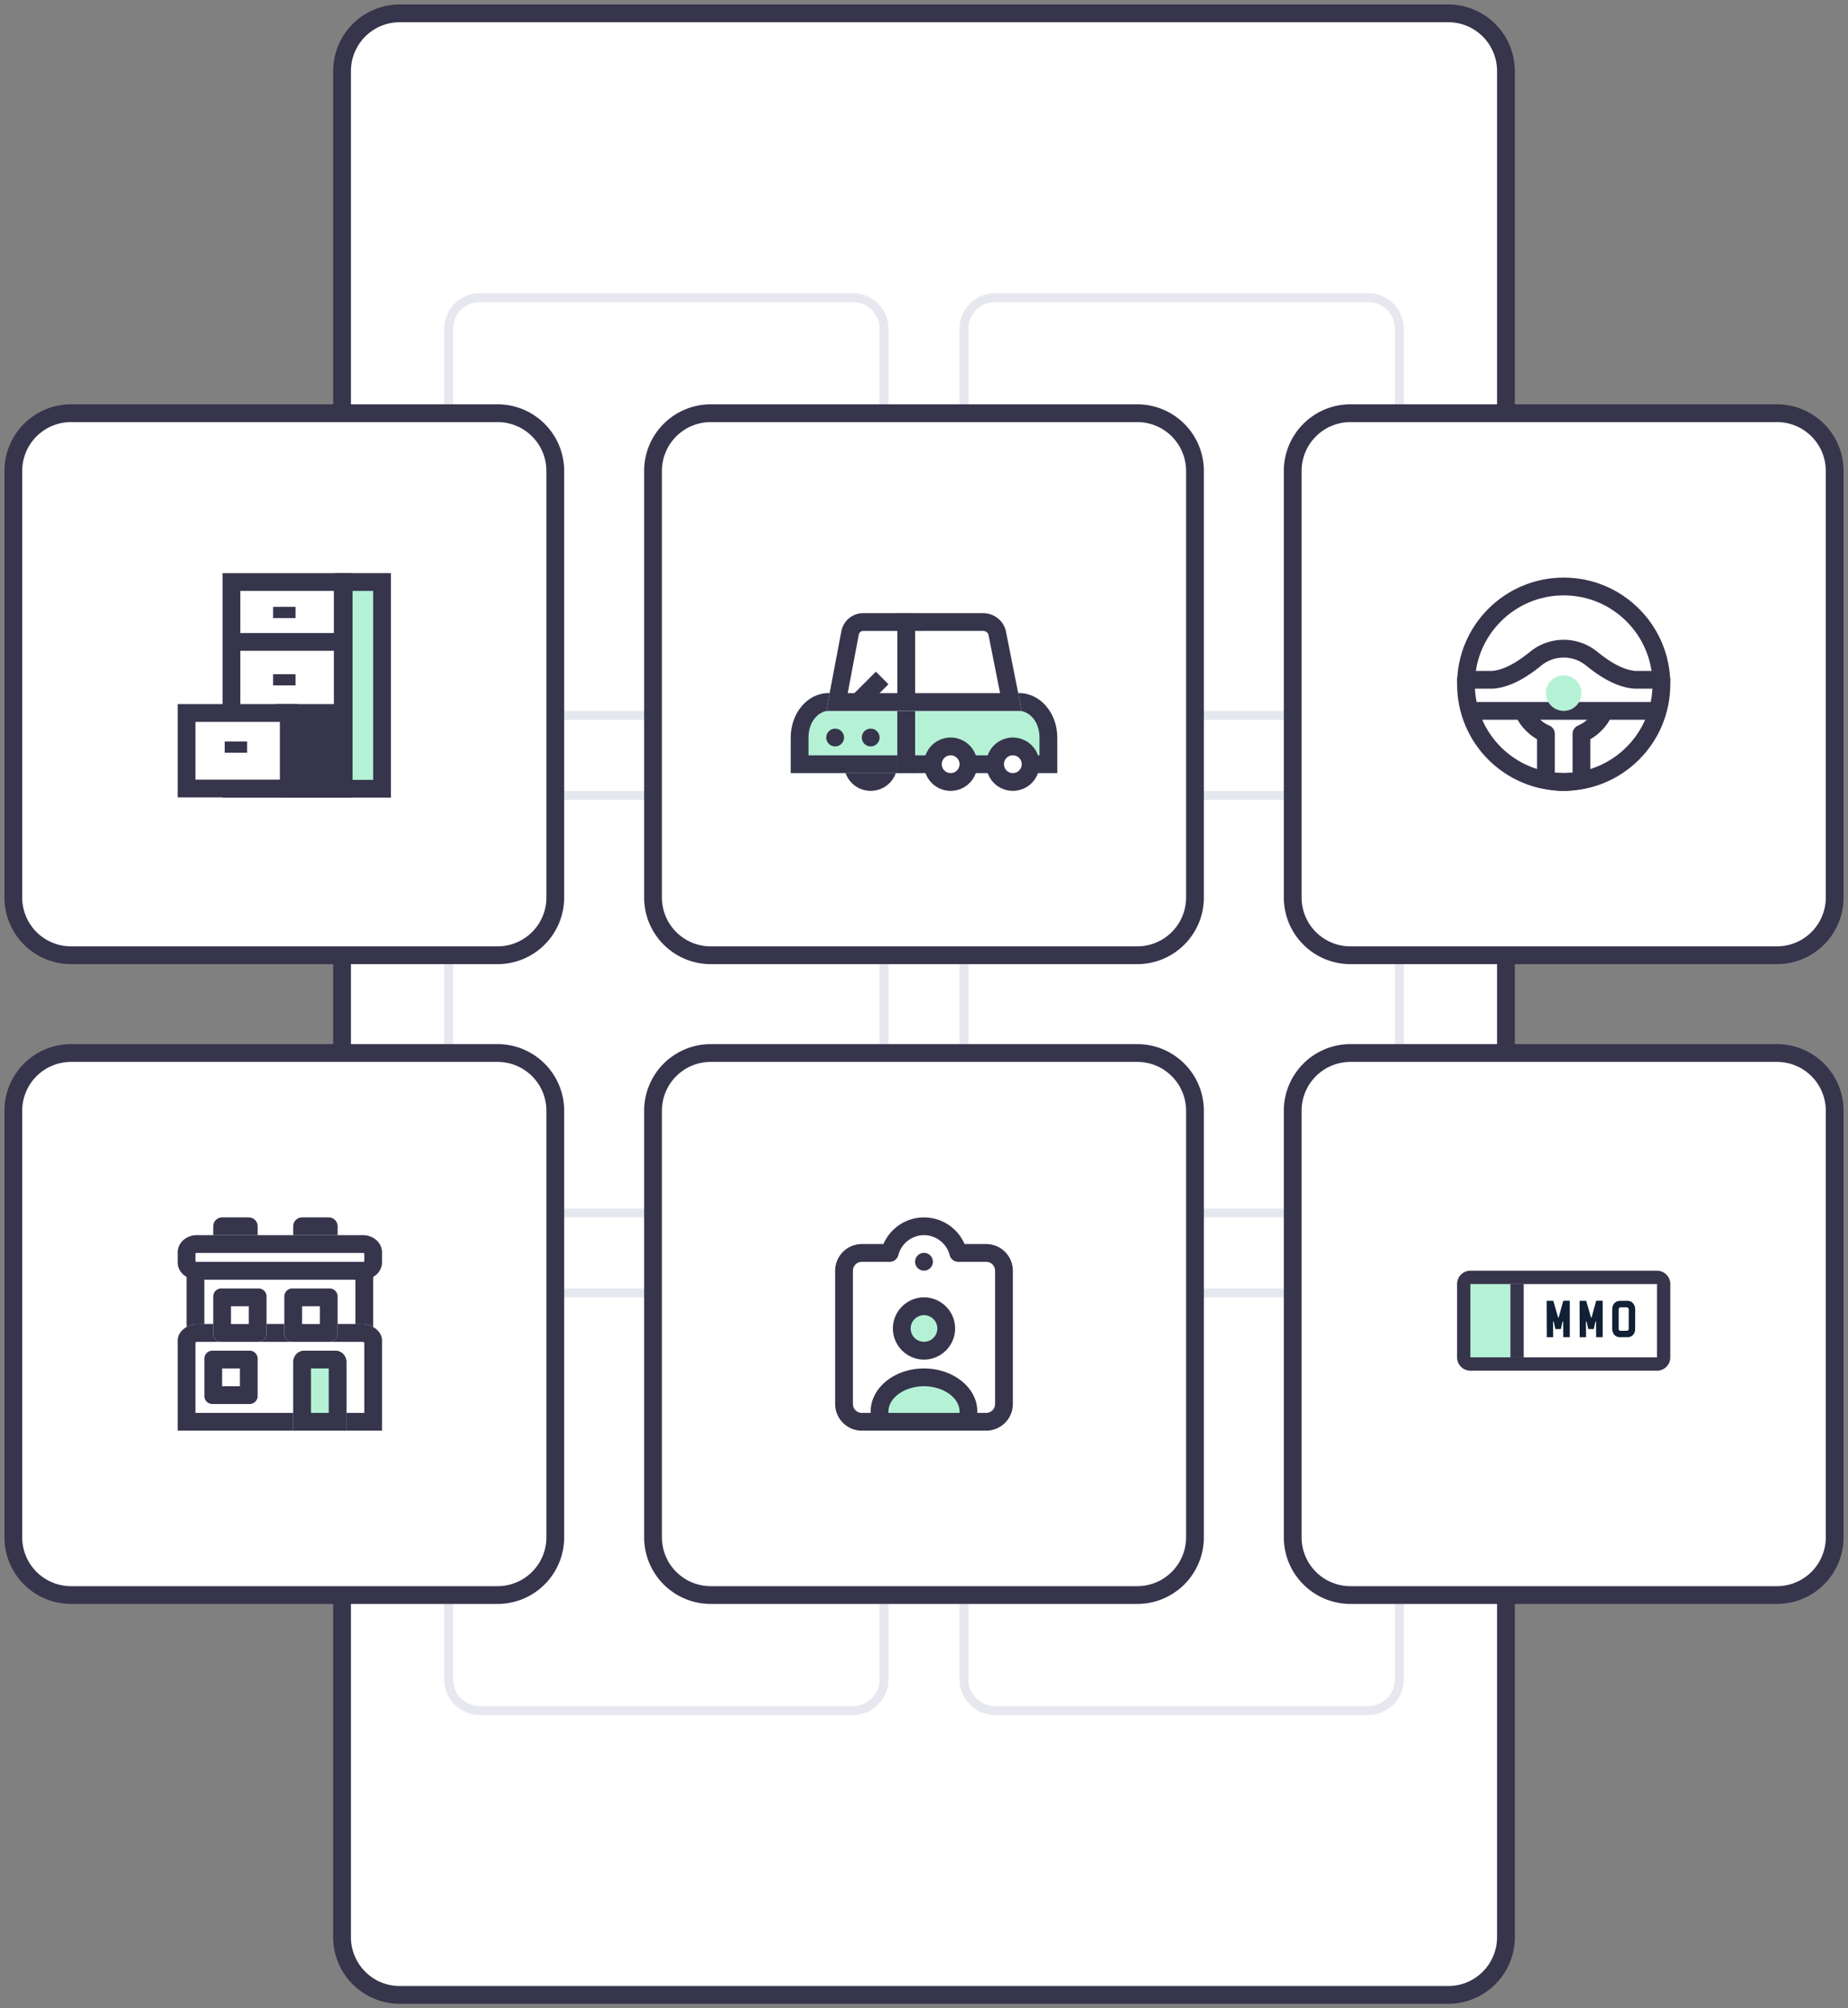 <svg xmlns="http://www.w3.org/2000/svg" width="208" height="226" fill="none"><rect width="100%" height="100%" fill="#808080" stroke="none"/><path fill="#fff" stroke="#36354c" stroke-width="2" d="M163 1.5H45A6.5 6.5 0 0 0 38.5 8v210a6.5 6.5 0 0 0 6.5 6.5h118a6.5 6.5 0 0 0 6.5-6.5V8a6.5 6.5 0 0 0-6.5-6.5z"/><g stroke="#e7e7f0"><path d="M96 33.5H54a3.5 3.5 0 0 0-3.5 3.5v40a3.5 3.5 0 0 0 3.5 3.5h42a3.5 3.5 0 0 0 3.5-3.5V37a3.5 3.5 0 0 0-3.5-3.5zM154 33.5h-42a3.5 3.5 0 0 0-3.5 3.5v40a3.5 3.5 0 0 0 3.5 3.5h42a3.5 3.5 0 0 0 3.5-3.5V37a3.5 3.5 0 0 0-3.5-3.5zM96 89.5H54a3.5 3.5 0 0 0-3.5 3.5v40a3.5 3.5 0 0 0 3.5 3.5h42a3.5 3.5 0 0 0 3.5-3.5V93a3.5 3.5 0 0 0-3.5-3.5zM96 145.5H54a3.5 3.5 0 0 0-3.5 3.5v40a3.5 3.5 0 0 0 3.5 3.5h42a3.5 3.5 0 0 0 3.5-3.5v-40a3.5 3.5 0 0 0-3.5-3.5zM154 89.5h-42a3.5 3.5 0 0 0-3.5 3.5v40a3.5 3.5 0 0 0 3.5 3.5h42a3.5 3.5 0 0 0 3.5-3.5V93a3.5 3.5 0 0 0-3.5-3.5zM154 145.5h-42a3.5 3.5 0 0 0-3.5 3.5v40a3.5 3.5 0 0 0 3.5 3.5h42a3.5 3.5 0 0 0 3.5-3.5v-40a3.5 3.5 0 0 0-3.5-3.5z"/></g><path fill="#fff" stroke="#36354c" stroke-width="2" d="M128 46.5H80a6.5 6.5 0 0 0-6.5 6.5v48a6.5 6.5 0 0 0 6.5 6.5h48a6.5 6.5 0 0 0 6.5-6.5V53a6.5 6.5 0 0 0-6.5-6.5z"/><path fill="#36354c" d="M101 86a3 3 0 1 1-6 0 3 3 0 0 1 6 0z"/><path fill="#b5f2d5" d="M89 83c0-2.761 1.9-5 4.242-5H103v9H89z"/><path fill="#36354c" fill-rule="evenodd" d="M101 80h-7.758C92.3 80 91 81.022 91 83v2h10zm-7.758-2C90.9 78 89 80.239 89 83v4h14v-9z" clip-rule="evenodd"/><path fill="#36354c" fill-rule="evenodd" d="M94 84a1 1 0 1 0 0-2 1 1 0 0 0 0 2zm4 0a1 1 0 1 0 0-2 1 1 0 0 0 0 2z" clip-rule="evenodd"/><path fill="#b5f2d5" d="M101 78h13.714c2.367 0 4.286 2.239 4.286 5v4h-18z"/><path fill="#36354c" fill-rule="evenodd" d="M114.714 80H103v5h14v-2c0-1.957-1.301-3-2.286-3zM101 78v9h18v-4c0-2.761-1.919-5-4.286-5z" clip-rule="evenodd"/><path fill="#36354c" d="M117 86a3 3 0 1 1-6 0 3 3 0 0 1 6 0zm-7 0a3 3 0 1 1-6 0 3 3 0 0 1 6 0z"/><path fill="#fff" d="M108 86a1 1 0 1 1-2 0 1 1 0 0 1 2 0zm7 0a1 1 0 1 1-2 0 1 1 0 0 1 2 0z"/><path fill="#fff" fill-rule="evenodd" d="M115 80h-14V69h9.644c1.259 0 2.34.864 2.578 2.06z" clip-rule="evenodd"/><path fill="#36354c" fill-rule="evenodd" d="M111.26 71.45c-.042-.216-.265-.45-.616-.45H103v7h9.563zm1.962-.39c-.238-1.196-1.319-2.06-2.578-2.06H101v11h14z" clip-rule="evenodd"/><path fill="#fff" d="M94.693 71.06A2.51 2.51 0 0 1 97.148 69H103v11H93z"/><path fill="#36354c" fill-rule="evenodd" d="M101 71h-3.852a.51.51 0 0 0-.49.431L95.414 78H101zm-8 9 1.693-8.94A2.51 2.51 0 0 1 97.148 69H103v11z" clip-rule="evenodd"/><path fill="#36354c" fill-rule="evenodd" d="m100 77-3 3-1.414-1.414 3-3z" clip-rule="evenodd"/><path fill="#fff" stroke="#36354c" stroke-width="2" d="M56 118.5H8a6.5 6.5 0 0 0-6.5 6.5v48a6.5 6.5 0 0 0 6.5 6.5h48a6.5 6.5 0 0 0 6.5-6.5v-48a6.5 6.5 0 0 0-6.5-6.5z"/><path fill="#fff" d="M21 142h21v9H21z"/><path fill="#36354c" fill-rule="evenodd" d="M40 144H23v5h17zm-19-2v9h21v-9z" clip-rule="evenodd"/><path fill="#fff" d="M20 150.862c0-1.028 1.053-1.862 2.352-1.862h18.296c1.299 0 2.352.834 2.352 1.862V161H20z"/><path fill="#36354c" fill-rule="evenodd" d="M22 151.072V159h19v-7.928a.815.815 0 0 0-.352-.072H22.352a.815.815 0 0 0-.352.072zm.352-2.072c-1.299 0-2.352.834-2.352 1.862V161h23v-10.138c0-1.028-1.053-1.862-2.352-1.862z" clip-rule="evenodd"/><path fill="#b5f2d5" d="M33 153.266c0-.699.55-1.266 1.227-1.266h3.546c.677 0 1.227.567 1.227 1.266V161h-6z"/><path fill="#36354c" fill-rule="evenodd" d="M35 154v5h2v-5zm-.773-2c-.677 0-1.227.567-1.227 1.266V161h6v-7.734c0-.699-.55-1.266-1.227-1.266z" clip-rule="evenodd"/><path fill="#fff" d="M23 152.9a.9.9 0 0 1 .9-.9h4.2a.9.9 0 0 1 .9.9v4.2a.9.9 0 0 1-.9.9h-4.2a.9.9 0 0 1-.9-.9z"/><path fill="#36354c" fill-rule="evenodd" d="M25 154v2h2v-2zm-1.1-2a.9.9 0 0 0-.9.9v4.2a.9.9 0 0 0 .9.9h4.2a.9.9 0 0 0 .9-.9v-4.2a.9.9 0 0 0-.9-.9z" clip-rule="evenodd"/><path fill="#fff" d="M24 145.9a.9.9 0 0 1 .9-.9h4.2a.9.9 0 0 1 .9.9v4.2a.9.9 0 0 1-.9.9h-4.2a.9.9 0 0 1-.9-.9z"/><path fill="#36354c" fill-rule="evenodd" d="M26 147v2h2v-2zm-1.1-2a.9.9 0 0 0-.9.9v4.2a.9.9 0 0 0 .9.9h4.2a.9.9 0 0 0 .9-.9v-4.2a.9.9 0 0 0-.9-.9z" clip-rule="evenodd"/><path fill="#fff" d="M32 145.9a.9.9 0 0 1 .9-.9h4.2a.9.9 0 0 1 .9.9v4.2a.9.9 0 0 1-.9.9h-4.2a.9.9 0 0 1-.9-.9z"/><path fill="#36354c" fill-rule="evenodd" d="M34 147v2h2v-2zm-1.1-2a.9.9 0 0 0-.9.9v4.2a.9.9 0 0 0 .9.9h4.2a.9.9 0 0 0 .9-.9v-4.2a.9.9 0 0 0-.9-.9z" clip-rule="evenodd"/><path fill="#fff" d="M21 140.965c0-.533.504-.965 1.125-.965h18.75c.621 0 1.125.432 1.125.965v1.071c0 .533-.504.964-1.125.964h-18.75c-.621 0-1.125-.431-1.125-.964z"/><path fill="#36354c" fill-rule="evenodd" d="M22 141.029v.943a.263.263 0 0 0 .125.028h18.75c.06 0 .1-.015.125-.028v-.943a.25.25 0 0 0-.125-.029h-18.75a.25.25 0 0 0-.125.029zm-2-.064c0-1.224 1.102-1.965 2.125-1.965h18.75c1.023 0 2.125.741 2.125 1.965v1.071c0 1.224-1.102 1.964-2.125 1.964h-18.75c-1.023 0-2.125-.74-2.125-1.964z" clip-rule="evenodd"/><path fill="#36354c" d="M24 138a1 1 0 0 1 1-1h3a1 1 0 0 1 1 1v1h-5zm9 0a1 1 0 0 1 1-1h3a1 1 0 0 1 1 1v1h-5z"/><path fill="#fff" stroke="#36354c" stroke-width="2" d="M200 118.5h-48a6.5 6.5 0 0 0-6.5 6.5v48a6.5 6.5 0 0 0 6.5 6.5h48a6.5 6.5 0 0 0 6.5-6.5v-48a6.5 6.5 0 0 0-6.5-6.5z"/><path fill="#b5f2d5" d="M165.5 144.5h4.5v8.25h-4.5z"/><path fill="#36354c" fill-rule="evenodd" d="M170 152.75v-8.25h1.5v8.25z" clip-rule="evenodd"/><path fill="#112035" d="m175.952 146.381.735-.006v4.107h-.738l-.009-1.704v-.006l-.003-.009v-.009l-.003-.006v-.012l-.003-.006v-.005l-.002-.003v-.003l-.003-.003-.003-.003-.003-.003h-.006l-.006-.003h-.003l-.006-.003-.006.003-.006.003-.003.006-.006.006-.006.008-.005.012-.003.012-.182.809h-.618l-.188-.806-.006-.012-.002-.006v-.006l-.006-.008-.003-.006-.003-.003-.006-.003-.003-.003-.006-.003h-.005l-.009.003-.006.003-.003.003-.003.003-.003.003-.003.003v.002l-.003.003v.009l-.002.006v.006l-.003.009v.009l-.003.012.015 1.707h-.719l-.015-4.098.748-.003.525 1.822v.006l.002.003v.006l.003.005v.006l.003.009.003.006.003.006.003.006.005.006.003.003.006.003h.006l.009.003h.015v-.003h.006l.003-.003.003-.003.003-.003.003-.003v-.003l.002-.006v-.006l.006-.009.003-.015.003-.005.003-.006zm3.703 0 .735-.006v4.107h-.738l-.009-1.704v-.006l-.003-.009v-.009l-.003-.006v-.012l-.003-.006v-.005l-.003-.003v-.003l-.003-.003-.003-.003-.003-.003h-.005l-.006-.003h-.003l-.006-.003-.006.003-.006.003-.002.006-.006.006-.006.008-.006.012-.003.012-.182.809h-.618l-.187-.806-.006-.012-.003-.006v-.006l-.006-.008-.003-.006-.003-.003-.005-.003-.003-.003-.006-.003h-.006l-.009.003-.006.003-.003.003-.003.003-.003.003-.003.003v.002l-.003.003v.009l-.003.006v.006l-.003.009v.009l-.003.012.015 1.707h-.717l-.015-4.098.747-.003.525 1.822v.006l.002.003v.006l.003.005v.006l.003.009.003.006.003.006.003.006.006.006.003.003.006.003h.005l.009.003h.015v-.003h.005l.003-.003.003-.003.003-.003.003-.003v-.003l.003-.006v-.006l.006-.009.003-.015.003-.005.003-.006zm4.154.299.032.037.012.018.015.021.015.018.011.02.012.018.009.02.012.02.008.021.012.021.009.023.008.024.012.022.009.024.009.027.008.024.009.026.006.026.006.023.006.027.006.026.003.027.003.026v.026l.003.027v.026l.003.03v.028l.003.027v.062l-.009 2.109v.053l-.003.053-.003.026-.003.011v.015l-.003.012v.015l-.003.011-.003.012-.003.012v.012l-.003.011-.003.012-.003.011-.003.003v.009l-.003.012h-.002v.011l-.009.021-.008.021-.006.023-.009.021-.011.022-.009.024-.009.024-.012.024-.006.011-.006.012-.003.006-.003.006-.006.011-.006.009-.008.011-.003.006-.003.006-.006.012-.003.003-.006.006-.005.009-.003.006-.003.006-.009.009-.006.005-.003.006-.005.009-.006.006-.003.003-.009.008-.003.006-.006.003-.009.009-.003.006-.006.005-.009.009-.017.015-.015.018-.02.017-.017.015-.003.003-.006.006-.009.006-.018.015-.012.007-.009.007-.008.008-.012.006-.009.006-.006.003-.005.003-.024.015-.011.006-.012.006-.024.011-.026.009-.012.006-.009.003-.006.003-.014.006-.012.003-.011.005-.015.003-.012.003-.012.006-.012.003-.008.003-.012.003h-.009l-.008.003-.009.003h-.009l-.009.002h-.008l-.006.003h-.068l-.017.003h-.018l-.855.006h-.077l-.015-.003h-.027l-.011-.003h-.015l-.015-.003h-.008l-.006-.003h-.015l-.005-.002h-.009l-.015-.003-.015-.003-.015-.003-.015-.003-.014-.003-.011-.003-.015-.003-.015-.006-.011-.002-.027-.009-.023-.012-.026-.009-.012-.005-.012-.006-.023-.012-.021-.015-.021-.012-.02-.015-.02-.014-.021-.015-.02-.015-.018-.014-.018-.017-.017-.015-.018-.018-.015-.015-.014-.017-.015-.015-.011-.015-.012-.017-.012-.017-.012-.018-.012-.018-.011-.017-.012-.021-.011-.02-.009-.02-.012-.021-.011-.023-.009-.024-.009-.023-.009-.021-.009-.026-.006-.024-.009-.023-.006-.026-.005-.024-.006-.023-.003-.024-.006-.021-.003-.02-.003-.017-.003-.018-.003-.015-.002-.014v-.012l-.003-.012v-.021l.002-2.355.006-.041.006-.037.006-.039.009-.035.006-.026.005-.027.006-.026.009-.024.009-.023.009-.026.012-.024.009-.023.011-.024.012-.023.011-.024.012-.02.012-.02.015-.018.011-.021.015-.018.012-.017.015-.017.015-.018.017-.015.017-.017.015-.018.017-.018.021-.015.021-.017.017-.015.02-.017.021-.011.017-.015.024-.012.018-.012.023-.009.02-.011.024-.009.02-.009.027-.009.023-.005.024-.009.026-.009.029-.006.024-.005.026-.003.026-.006.027-.003.026-.003.027-.003.026-.003h.879l.035.003.017.003h.018l.018.003.02.003.021.003.017.003.024.003.02.005.021.006.024.006.022.006.024.009.023.005.012.006.012.003.024.012.008.003.012.005.023.012.021.012.008.006.012.006.009.009.009.006.009.009.012.005.017.015.018.017.017.015.018.017.017.018.018.018.015.018zm-.592.484-.006-.006-.005-.003-.012-.006-.009-.006-.011-.006-.015-.003-.012-.003-.006-.003-.009-.003h-.026a17.614 17.614 0 0 0-.325-.006h-.343l-.008-.003h-.009l-.009.003h-.024l-.009.003-.011.003-.012.003-.012.003-.011.003-.009.003-.012.006-.017.006-.009.006-.006.006-.009.003-.009.005-.006.006-.006.009-.006.009-.005.008-.006.009-.006.012-.012.023-.008.024-.003.012-.003.011-.006.015v.012l-.003.002v.062l-.003.012v.249l-.003.026v1.723l-.003.09v.057l.003.026.003.011.003.015.003.011.006.012.003.012.006.012.005.012.006.011.006.009.006.012.009.009.008.008.009.009.009.009.009.006.012.008.003.003.006.003.003.003.006.003.008.003.003.003h.003l.006.003h.003l.006.003h.005v.003h.083l.656.003h.058l.012-.003.009-.003.012-.006.011-.003.012-.006.006-.003.006-.003.006-.006.005-.003.006-.005.006-.003.003-.003.006-.006.003-.003.005-.006.003-.006.006-.002.003-.006.006-.006.003-.006.003-.006.009-.011.006-.012.009-.024.006-.012.003-.003v-.006l.003-.005.002-.012.003-.006.003-.006.003-.011v-.012h.003v-.015l.003-.011v-.015l.003-.012v-.072l-.003-.009v-1.047l.003-.044v-.908l-.003-.029v-.027l-.003-.029-.003-.011v-.015l-.006-.012-.003-.011-.002-.012-.006-.012-.006-.012-.006-.009-.009-.011-.009-.009-.006-.012-.009-.009-.009-.008-.008-.009-.012-.009-.009-.006z"/><path fill="#36354c" fill-rule="evenodd" d="M164 144.5a1.5 1.5 0 0 1 1.5-1.5h21a1.5 1.5 0 0 1 1.5 1.5v8.25a1.5 1.5 0 0 1-1.5 1.5h-21a1.5 1.5 0 0 1-1.5-1.5zm22.5 0h-21v8.25h21z" clip-rule="evenodd"/><g stroke="#36354c" stroke-width="2"><path fill="#fff" d="M56 46.5H8A6.5 6.5 0 0 0 1.5 53v48a6.5 6.5 0 0 0 6.5 6.5h48a6.5 6.5 0 0 0 6.5-6.5V53a6.5 6.5 0 0 0-6.5-6.5z"/><path fill="#fff" d="M26.052 65.5H38.58v23.263H26.052z"/><path d="M26 72.237h12"/></g><path fill="#36354c" d="M31 79.237h7v3h-7z"/><path fill="#36354c" stroke="#36354c" stroke-width="2" d="M33 83.184h5.579v5.579H33z"/><path fill="#b5f2d5" stroke="#36354c" stroke-width="2" d="M38.684 65.5H43v23.263h-4.316z"/><path fill="#36354c" d="M30.737 68.29h2.526v1.263h-2.526zm0 7.578h2.526v1.264h-2.526z"/><path fill="#fff" stroke="#36354c" stroke-width="2" d="M21 80.237h11.5v8.5H21z"/><path fill="#36354c" d="M25.29 83.447h2.526v1.263H25.29z"/><path fill="#fff" stroke="#36354c" stroke-width="2" d="M200 46.5h-48a6.5 6.5 0 0 0-6.5 6.5v48a6.5 6.5 0 0 0 6.5 6.5h48a6.5 6.5 0 0 0 6.5-6.5V53a6.5 6.5 0 0 0-6.5-6.5z"/><path fill="#fff" stroke="#36354c" stroke-width="2" d="M165 77c0-6.075 4.925-11 11-11s11 4.925 11 11-4.925 11-11 11-11-4.925-11-11z"/><path stroke="#36354c" stroke-linecap="round" stroke-linejoin="round" stroke-width="2" d="M165 76.5h3c1.768-.136 3.484-1.274 4.866-2.392.857-.693 1.946-1.108 3.134-1.108s2.277.415 3.134 1.108c1.382 1.118 3.098 2.256 4.866 2.392h3M166 80h5.422A5.014 5.014 0 0 0 174 82.578v5.183c.644.15 1.31.239 2 .239s1.356-.089 2-.239v-5.183A5.014 5.014 0 0 0 180.578 80H186z"/><path fill="#b5f2d5" d="M176 80a2 2 0 1 0 0-4 2 2 0 0 0 0 4z"/><path fill="#fff" stroke="#36354c" stroke-width="2" d="M128 118.5H80a6.5 6.5 0 0 0-6.5 6.5v48a6.5 6.5 0 0 0 6.5 6.5h48a6.5 6.5 0 0 0 6.5-6.5v-48a6.5 6.5 0 0 0-6.5-6.5z"/><path fill="#b5f2d5" d="M100 156h8v3h-8zm1-8h6v3h-6z"/><path fill="#36354c" d="M104 142.995c.553 0 1-.453 1-1.005a1 1 0 1 0-2 0v.01c0 .552.447.995 1 .995zm7-2.995h-2.432c-.784-1.799-2.565-3-4.568-3s-3.784 1.201-4.568 3H97c-1.654 0-3 1.346-3 3v15c0 1.654 1.346 3 3 3h14c1.654 0 3-1.346 3-3v-15c0-1.654-1.346-3-3-3zm-3 19h-8v-.161c0-1.539 1.832-2.839 4-2.839s4 1.3 4 2.839zm4-1a1 1 0 0 1-1 1h-1v-.161c0-2.668-2.691-4.839-6-4.839s-6 2.171-6 4.839V159h-1a1 1 0 0 1-1-1v-15c0-.551.448-1 1-1h3.142a1 1 0 0 0 .968-.749c.343-1.325 1.532-2.251 2.89-2.251s2.547.926 2.891 2.251a.998.998 0 0 0 .967.749H111c.552 0 1 .449 1 1zm-8-12c-1.93 0-3.5 1.57-3.5 3.5s1.57 3.5 3.5 3.5 3.5-1.57 3.5-3.5-1.57-3.5-3.5-3.5zm0 5c-.827 0-1.5-.673-1.5-1.5s.673-1.5 1.5-1.5 1.5.673 1.5 1.5-.673 1.5-1.5 1.5z"/></svg>